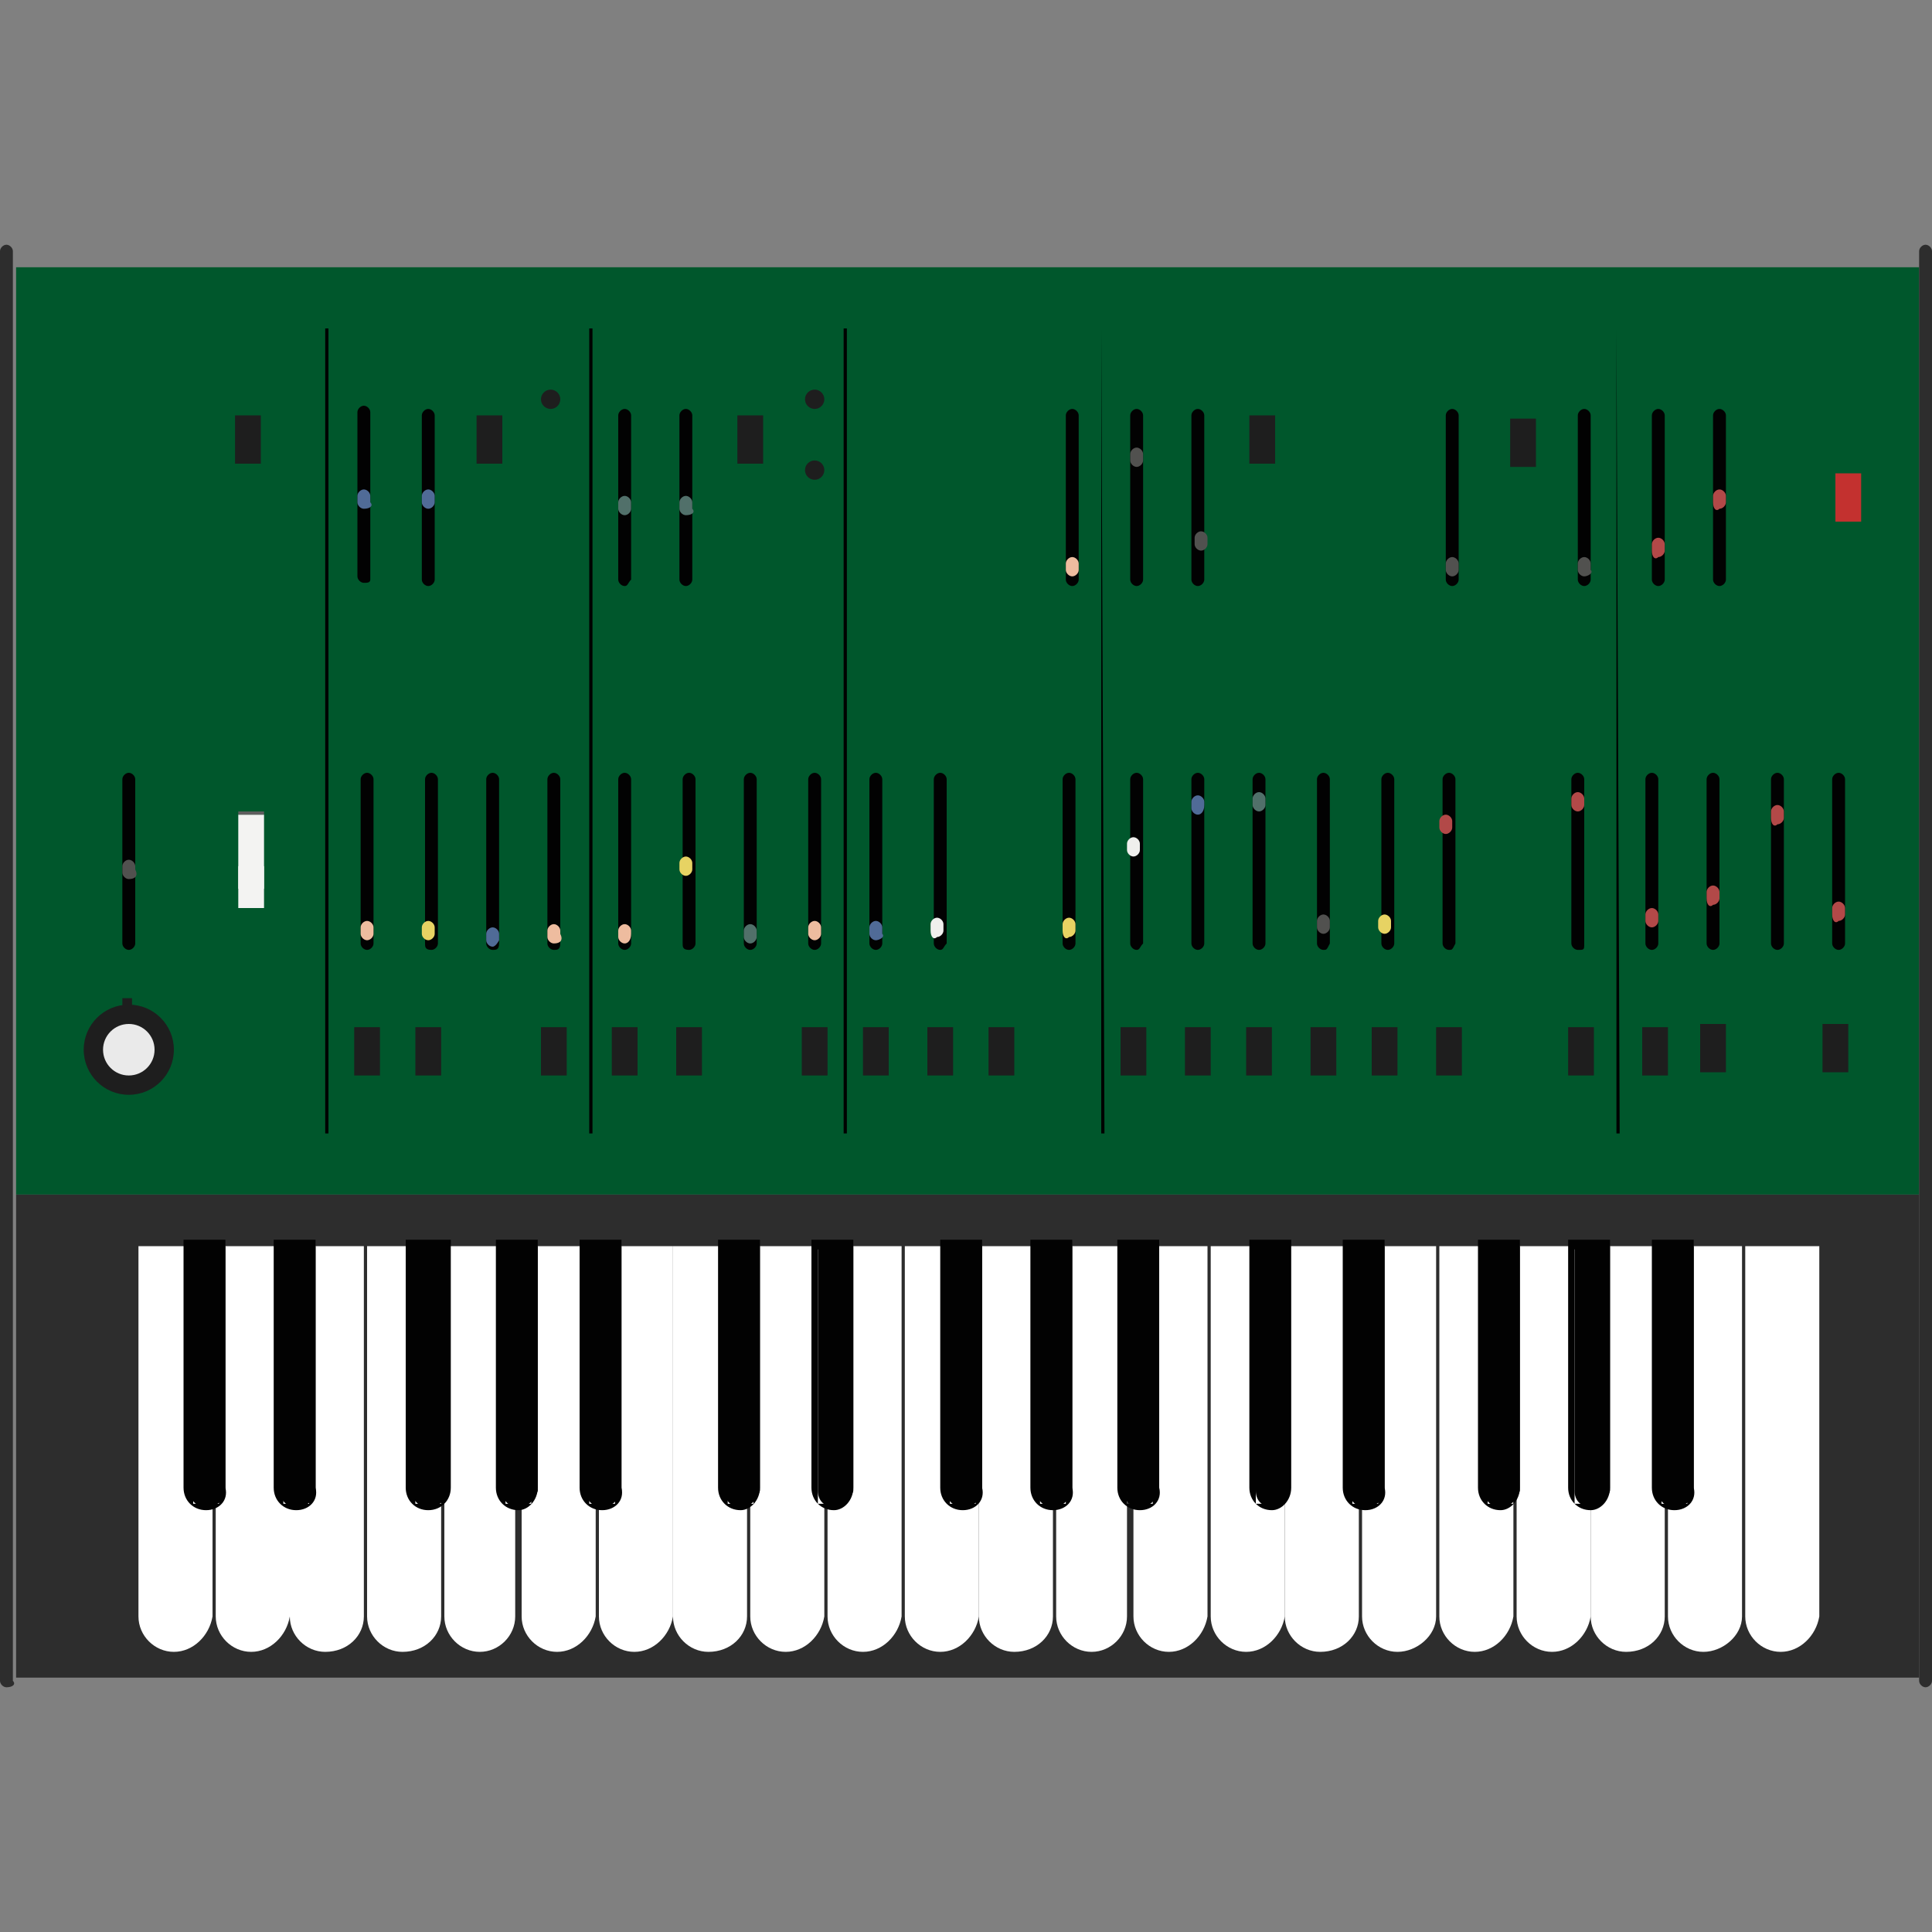 <svg enable-background="new 0 0 60 60" height="60" viewBox="0 0 60 60" width="60" xmlns="http://www.w3.org/2000/svg"><rect x="0" y="0" width="60" height="60" fill="#808080" stroke="none"/><path d="m.5 8.3h59.1v28.8h-59.1z" fill="#00572c"/><path d="m11.3 18.1c-.1 0-.2-.1-.2-.2v-5.1c0-.1.1-.2.2-.2s.2.1.2.2v5.2c0 .1-.1.1-.2.1z" fill="#020202"/><path d="m11.4 29.5c-.1 0-.2-.1-.2-.2v-5.1c0-.1.1-.2.2-.2s.2.1.2.2v5.1c0 .1-.1.2-.2.2z" fill="#020202"/><path d="m11.4 29.2c-.1 0-.2-.1-.2-.2v-.2c0-.1.1-.2.2-.2s.2.1.2.2v.2c0 .1-.1.2-.2.2z" fill="#eebc9f"/><path d="m17.2 29.5c-.1 0-.2-.1-.2-.2v-5.1c0-.1.1-.2.2-.2s.2.1.2.2v5.1c0 .2-.1.2-.2.2z" fill="#020202"/><path d="m17.2 29.3c-.1 0-.2-.1-.2-.2v-.2c0-.1.1-.2.2-.2s.2.1.2.2v.1c.1.2 0 .3-.2.3z" fill="#eebc9f"/><path d="m19.4 29.5c-.1 0-.2-.1-.2-.2v-5.1c0-.1.1-.2.2-.2s.2.1.2.2v5.1c0 .1-.1.2-.2.2z" fill="#020202"/><path d="m19.4 29.3c-.1 0-.2-.1-.2-.2v-.2c0-.1.1-.2.2-.2s.2.1.2.2v.1c0 .2-.1.3-.2.3z" fill="#eebc9f"/><path d="m11.3 15.8c-.1 0-.2-.1-.2-.2v-.2c0-.1.1-.2.2-.2s.2.1.2.2v.2c.1.1 0 .2-.2.2z" fill="#506b97"/><path d="m13.3 18.2c-.1 0-.2-.1-.2-.2v-5.1c0-.1.1-.2.2-.2s.2.1.2.2v5.1c0 .1-.1.2-.2.2z" fill="#020202"/><path d="m13.3 15.8c-.1 0-.2-.1-.2-.2v-.2c0-.1.1-.2.2-.2s.2.1.2.2v.2c0 .1-.1.2-.2.2z" fill="#506b97"/><path d="m37.2 29.5c-.1 0-.2-.1-.2-.2v-5.1c0-.1.1-.2.2-.2s.2.1.2.2v5.1c0 .1-.1.2-.2.2z" fill="#020202"/><path d="m37.2 25.3c-.1 0-.2-.1-.2-.2v-.2c0-.1.1-.2.2-.2s.2.1.2.2v.1c0 .2-.1.3-.2.3z" fill="#506b97"/><path d="m27.2 29.5c-.1 0-.2-.1-.2-.2v-5.1c0-.1.1-.2.2-.2s.2.1.2.2v5.1c0 .1-.1.2-.2.2z" fill="#020202"/><path d="m27.2 29.2c-.1 0-.2-.1-.2-.2v-.2c0-.1.1-.2.2-.2s.2.1.2.2v.2c.1.1-.1.2-.2.2z" fill="#506b97"/><path d="m15.3 29.5c-.1 0-.2-.1-.2-.2v-5.1c0-.1.1-.2.2-.2s.2.1.2.2v5.1c0 .2-.1.2-.2.2z" fill="#020202"/><path d="m15.3 29.4c-.1 0-.2-.1-.2-.2v-.2c0-.1.1-.2.2-.2s.2.1.2.2v.2s-.1.2-.2.2z" fill="#506b97"/><path d="m19.4 18.2c-.1 0-.2-.1-.2-.2v-5.1c0-.1.1-.2.2-.2s.2.1.2.2v5.1c-.1.1-.1.2-.2.2z" fill="#020202"/><path d="m19.4 16c-.1 0-.2-.1-.2-.2v-.2c0-.1.1-.2.2-.2s.2.1.2.2v.2c0 .1-.1.2-.2.2z" fill="#51706a"/><path d="m21.3 18.2c-.1 0-.2-.1-.2-.2v-5.1c0-.1.1-.2.2-.2s.2.1.2.2v5.1c0 .1-.1.2-.2.2z" fill="#020202"/><path d="m21.3 16c-.1 0-.2-.1-.2-.2v-.2c0-.1.1-.2.2-.2s.2.1.2.2v.2c.1.1 0 .2-.2.2z" fill="#51706a"/><path d="m23.3 29.5c-.1 0-.2-.1-.2-.2v-5.1c0-.1.1-.2.2-.2s.2.1.2.2v5.1c0 .1-.1.2-.2.2z" fill="#020202"/><path d="m23.3 29.3c-.1 0-.2-.1-.2-.2v-.2c0-.1.1-.2.2-.2s.2.1.2.2v.2c0 .1-.1.2-.2.2z" fill="#51706a"/><path d="m39.1 29.5c-.1 0-.2-.1-.2-.2v-5.1c0-.1.1-.2.2-.2s.2.1.2.2v5.1c0 .1-.1.2-.2.2z" fill="#020202"/><path d="m39.1 25.2c-.1 0-.2-.1-.2-.2v-.2c0-.1.1-.2.2-.2s.2.1.2.2v.2c0 .1-.1.2-.2.2z" fill="#51706a"/><g fill="#1e1e1e"><path d="m7.3 12.9h.8v1.5h-.8z"/><path d="m11 31.9h.8v1.5h-.8z"/><path d="m12.9 31.9h.8v1.5h-.8z"/><path d="m16.8 31.9h.8v1.5h-.8z"/><path d="m19 31.9h.8v1.5h-.8z"/><path d="m21 31.9h.8v1.5h-.8z"/><path d="m24.9 31.9h.8v1.5h-.8z"/><path d="m26.8 31.9h.8v1.5h-.8z"/><path d="m28.8 31.9h.8v1.5h-.8z"/><path d="m30.7 31.9h.8v1.5h-.8z"/><path d="m34.8 31.9h.8v1.5h-.8z"/><path d="m36.8 31.9h.8v1.5h-.8z"/><path d="m38.7 31.9h.8v1.5h-.8z"/><path d="m40.7 31.9h.8v1.5h-.8z"/><path d="m42.6 31.9h.8v1.5h-.8z"/><path d="m44.6 31.9h.8v1.5h-.8z"/><path d="m48.7 31.9h.8v1.5h-.8z"/><path d="m51 31.9h.8v1.5h-.8z"/><path d="m52.8 31.8h.8v1.5h-.8z"/><path d="m56.6 31.8h.8v1.5h-.8z"/><path d="m14.8 12.9h.8v1.5h-.8z"/><path d="m22.9 12.9h.8v1.5h-.8z"/><path d="m38.8 12.9h.8v1.5h-.8z"/><path d="m46.9 13h.8v1.5h-.8z"/></g><path d="m57 14.7h.8v1.5h-.8z" fill="#c3312f"/><path d="m33.3 18.2c-.1 0-.2-.1-.2-.2v-5.1c0-.1.1-.2.2-.2s.2.1.2.2v5.1c0 .1-.1.2-.2.2z" fill="#020202"/><path d="m33.3 17.9c-.1 0-.2-.1-.2-.2v-.2c0-.1.1-.2.2-.2s.2.1.2.2v.2c0 .1-.1.2-.2.2z" fill="#eebc9f"/><path d="m25.3 29.5c-.1 0-.2-.1-.2-.2v-5.1c0-.1.1-.2.2-.2s.2.1.2.2v5.1c0 .1-.1.2-.2.2z" fill="#020202"/><path d="m25.3 29.2c-.1 0-.2-.1-.2-.2v-.2c0-.1.1-.2.2-.2s.2.1.2.2v.2c0 .1-.1.2-.2.2z" fill="#eebc9f"/><path d="m35.3 18.2c-.1 0-.2-.1-.2-.2v-5.1c0-.1.1-.2.2-.2s.2.1.2.2v5.1c0 .1-.1.2-.2.2z" fill="#020202"/><path d="m35.3 14.5c-.1 0-.2-.1-.2-.2v-.2c0-.1.1-.2.2-.2s.2.1.2.2v.2c0 .1-.1.2-.2.2z" fill="#51514f"/><path d="m4 29.5c-.1 0-.2-.1-.2-.2v-5.1c0-.1.1-.2.2-.2s.2.1.2.2v5.1c0 .1-.1.2-.2.2z" fill="#020202"/><path d="m4 27.3c-.1 0-.2-.1-.2-.2v-.2c0-.1.1-.2.2-.2s.2.1.2.2v.1c.1.2 0 .3-.2.3z" fill="#51514f"/><path d="m37.2 18.2c-.1 0-.2-.1-.2-.2v-5.1c0-.1.1-.2.2-.2s.2.1.2.2v5.1c0 .1-.1.2-.2.2z" fill="#020202"/><path d="m37.3 17.1c-.1 0-.2-.1-.2-.2v-.2c0-.1.1-.2.2-.2s.2.1.2.2v.2c0 .1-.1.2-.2.2z" fill="#51514f"/><circle cx="25.3" cy="12.4" fill="#1e1e1e" r=".3"/><circle cx="17.1" cy="12.4" fill="#1e1e1e" r=".3"/><circle cx="25.3" cy="14.6" fill="#1e1e1e" r=".3"/><path d="m45.1 18.2c-.1 0-.2-.1-.2-.2v-5.1c0-.1.1-.2.2-.2s.2.1.2.2v5.1c0 .1-.1.2-.2.2z" fill="#020202"/><path d="m45.1 17.9c-.1 0-.2-.1-.2-.2v-.2c0-.1.1-.2.2-.2s.2.1.2.2v.2c0 .1-.1.2-.2.2z" fill="#51514f"/><path d="m49.2 18.2c-.1 0-.2-.1-.2-.2v-5.1c0-.1.1-.2.2-.2s.2.1.2.2v5.1c0 .1-.1.2-.2.2z" fill="#020202"/><path d="m49.2 17.9c-.1 0-.2-.1-.2-.2v-.2c0-.1.1-.2.2-.2s.2.1.2.2v.2c.1.1-.1.2-.2.2z" fill="#51514f"/><path d="m41.1 29.5c-.1 0-.2-.1-.2-.2v-5.1c0-.1.1-.2.2-.2s.2.1.2.2v5.1c-.1.2-.1.2-.2.2z" fill="#020202"/><path d="m41.1 29c-.1 0-.2-.1-.2-.2v-.2c0-.1.1-.2.2-.2s.2.1.2.2v.2c0 .1-.1.2-.2.2z" fill="#51514f"/><path d="m53.4 18.2c-.1 0-.2-.1-.2-.2v-5.1c0-.1.1-.2.2-.2s.2.1.2.2v5.1c0 .1-.1.2-.2.2z" fill="#020202"/><path d="m53.2 15.6v-.2c0-.1.1-.2.2-.2s.2.1.2.2v.2c0 .1-.1.2-.2.2-.1.1-.2 0-.2-.2z" fill="#b24948"/><path d="m51.5 18.2c-.1 0-.2-.1-.2-.2v-5.1c0-.1.1-.2.2-.2s.2.1.2.2v5.1c0 .1-.1.2-.2.2z" fill="#020202"/><path d="m51.3 17.1v-.2c0-.1.1-.2.2-.2s.2.1.2.2v.2c0 .1-.1.2-.2.2-.1.1-.2 0-.2-.2z" fill="#b24948"/><path d="m57.1 29.5c-.1 0-.2-.1-.2-.2v-5.1c0-.1.1-.2.2-.2s.2.1.2.2v5.1c0 .1-.1.2-.2.2z" fill="#020202"/><path d="m56.9 28.4v-.2c0-.1.1-.2.2-.2s.2.1.2.2v.2c0 .1-.1.2-.2.2-.1.1-.2 0-.2-.2z" fill="#b24948"/><path d="m55.2 29.5c-.1 0-.2-.1-.2-.2v-5.1c0-.1.1-.2.2-.2s.2.1.2.2v5.1c0 .1-.1.2-.2.2z" fill="#020202"/><path d="m55 25.4v-.2c0-.1.1-.2.2-.2s.2.1.2.2v.2c0 .1-.1.2-.2.2-.1.1-.2 0-.2-.2z" fill="#b24948"/><path d="m53.2 29.5c-.1 0-.2-.1-.2-.2v-5.1c0-.1.1-.2.2-.2s.2.1.2.2v5.1c0 .1-.1.2-.2.2z" fill="#020202"/><path d="m53 27.9v-.2c0-.1.1-.2.2-.2s.2.1.2.2v.2c0 .1-.1.2-.2.2-.1.1-.2 0-.2-.2z" fill="#b24948"/><path d="m51.3 29.5c-.1 0-.2-.1-.2-.2v-5.1c0-.1.1-.2.2-.2s.2.1.2.2v5.1c0 .1-.1.2-.2.2z" fill="#020202"/><path d="m51.1 28.6v-.2c0-.1.1-.2.2-.2s.2.1.2.2v.2c0 .1-.1.2-.2.2s-.2-.1-.2-.2z" fill="#b24948"/><path d="m49 29.5c-.1 0-.2-.1-.2-.2v-5.1c0-.1.1-.2.2-.2s.2.1.2.2v5.1c0 .2 0 .2-.2.2z" fill="#020202"/><path d="m48.8 25v-.2c0-.1.1-.2.2-.2s.2.1.2.2v.2c0 .1-.1.2-.2.2s-.2-.1-.2-.2z" fill="#b24948"/><path d="m45 29.5c-.1 0-.2-.1-.2-.2v-5.1c0-.1.1-.2.2-.2s.2.1.2.2v5.1c-.1.2-.1.2-.2.2z" fill="#020202"/><path d="m44.7 25.7v-.2c0-.1.1-.2.2-.2s.2.1.2.2v.2c0 .1-.1.2-.2.2s-.2-.1-.2-.2z" fill="#b24948"/><path d="m43.1 29.5c-.1 0-.2-.1-.2-.2v-5.1c0-.1.1-.2.2-.2s.2.1.2.2v5.1c0 .1-.1.2-.2.2z" fill="#020202"/><path d="m42.8 28.8v-.2c0-.1.1-.2.2-.2s.2.1.2.2v.2c0 .1-.1.2-.2.2s-.2-.1-.2-.2z" fill="#e7d363"/><path d="m33.2 29.5c-.1 0-.2-.1-.2-.2v-5.1c0-.1.1-.2.2-.2s.2.1.2.2v5.1c0 .1-.1.2-.2.2z" fill="#020202"/><path d="m33 28.9v-.2c0-.1.1-.2.2-.2s.2.1.2.2v.2c0 .1-.1.2-.2.2-.1.1-.2 0-.2-.2z" fill="#e7d363"/><path d="m21.2 29.3v-5.1c0-.1.1-.2.2-.2s.2.1.2.2v5.1c0 .1-.1.2-.2.2-.2 0-.2-.1-.2-.2z" fill="#020202"/><path d="m21.1 27v-.2c0-.1.1-.2.2-.2s.2.1.2.2v.2c0 .1-.1.2-.2.2s-.2-.1-.2-.2z" fill="#e7d363"/><path d="m13.2 29.3v-5.1c0-.1.1-.2.2-.2s.2.1.2.2v5.1c0 .1-.1.2-.2.2-.2 0-.2-.1-.2-.2z" fill="#020202"/><path d="m13.1 29v-.2c0-.1.1-.2.2-.2s.2.1.2.2v.2c0 .1-.1.2-.2.2s-.2-.1-.2-.2z" fill="#e7d363"/><path d="m35.3 29.5c-.1 0-.2-.1-.2-.2v-5.1c0-.1.1-.2.2-.2s.2.1.2.2v5.1c-.1.1-.1.2-.2.2z" fill="#020202"/><path d="m35 26.4v-.2c0-.1.1-.2.2-.2s.2.1.2.2v.2c0 .1-.1.2-.2.2s-.2-.1-.2-.2z" fill="#efefed"/><path d="m29.2 29.5c-.1 0-.2-.1-.2-.2v-5.1c0-.1.1-.2.2-.2s.2.1.2.2v5.1c-.1.1-.1.2-.2.2z" fill="#020202"/><path d="m28.9 28.9v-.2c0-.1.1-.2.2-.2s.2.1.2.2v.2c0 .1-.1.2-.2.2-.1.1-.2 0-.2-.2z" fill="#efefed"/><path d="m7.4 25.3h.8v2.9h-.8z" fill="#f3f3f2"/><path d="m8.2 28.2h-.8v-3h.8zm-.8 0h.8v-2.9h-.8z" fill="#5e5e5e"/><path d="m7.4 26.9h.8v.7h-.8z" fill="#f3f3f2"/><path d="m8.2 27.6h-.8v-.7h.8zm-.8 0h.8v-.7h-.8z" fill="#5e5e5e"/><path d="m10.1 10.2h.1v25h-.1z"/><path d="m18.3 10.2h.1v25h-.1z"/><path d="m26.2 10.2h.1v25h-.1z"/><path d="m34.2 10.2.1 25h-.1z"/><path d="m50.2 10.2.1 25h-.1z"/><path d="m.5 37.1h59.1v15h-59.1z" fill="#2d2d2d"/><path d="m5.4 51.3c-.6 0-1.1-.5-1.1-1.1v-11.5h2.3v11.5c-.1.6-.6 1.1-1.2 1.1z" fill="#fff"/><path d="m7.8 51.3c-.6 0-1.1-.5-1.1-1.1v-11.5h2.3v11.5c-.1.6-.6 1.1-1.2 1.1z" fill="#fff"/><path d="m10.1 51.3c-.6 0-1.1-.5-1.1-1.1v-11.5h2.3v11.5c0 .6-.5 1.1-1.2 1.1z" fill="#fff"/><path d="m9.2 46.8c-.3 0-.5-.2-.5-.5v-7.6h1.1v7.6c0 .3-.3.5-.6.5z" fill="#020202"/><path d="m9.2 46.9c-.4 0-.7-.3-.7-.7v-7.7h1.3v7.7c.1.4-.2.7-.6.7zm-.4-8.1v7.9h.8v-7.9z" fill="#020202"/><path d="m6.4 46.8c-.3 0-.5-.2-.5-.5v-7.6h1.1v7.6c0 .3-.3.5-.6.5z" fill="#020202"/><path d="m6.4 46.9c-.4 0-.7-.3-.7-.7v-7.7h1.3v7.7c.1.4-.2.7-.6.7zm-.4-8.1v7.9h.8v-7.9z" fill="#020202"/><path d="m12.5 51.3c-.6 0-1.1-.5-1.1-1.1v-11.5h2.3v11.5c0 .6-.5 1.1-1.2 1.1z" fill="#fff"/><path d="m14.9 51.3c-.6 0-1.1-.5-1.1-1.1v-11.5h2.2v11.5c0 .6-.5 1.1-1.1 1.1z" fill="#fff"/><path d="m17.3 51.3c-.6 0-1.1-.5-1.1-1.1v-11.5h2.3v11.5c-.1.6-.6 1.1-1.2 1.1z" fill="#fff"/><path d="m13.3 46.8c-.3 0-.5-.2-.5-.5v-7.6h1.1v7.6c0 .3-.3.5-.6.5z" fill="#020202"/><path d="m13.3 46.9c-.4 0-.7-.3-.7-.7v-7.7h1.4v7.7c0 .4-.3.7-.7.7zm-.4-8.1v7.9h.8v-7.9z" fill="#020202"/><path d="m19.7 51.3c-.6 0-1.1-.5-1.1-1.1v-11.5h2.3v11.5c-.1.6-.6 1.1-1.2 1.1z" fill="#fff"/><path d="m22 51.3c-.6 0-1.1-.5-1.1-1.1v-11.5h2.3v11.5c0 .6-.5 1.1-1.2 1.1z" fill="#fff"/><path d="m24.4 51.3c-.6 0-1.1-.5-1.1-1.1v-11.5h2.3v11.5c-.1.6-.6 1.1-1.2 1.1z" fill="#fff"/><path d="m26.8 51.3c-.6 0-1.1-.5-1.1-1.1v-11.5h2.3v11.5c-.1.6-.6 1.1-1.2 1.1z" fill="#fff"/><path d="m29.2 51.3c-.6 0-1.1-.5-1.1-1.1v-11.5h2.3v11.5c-.1.6-.6 1.1-1.2 1.1z" fill="#fff"/><path d="m31.5 51.3c-.6 0-1.1-.5-1.1-1.1v-11.5h2.3v11.5c0 .6-.5 1.1-1.2 1.1z" fill="#fff"/><path d="m18.7 46.8c-.3 0-.5-.2-.5-.5v-7.6h1.1v7.6c-.1.3-.3.5-.6.5z" fill="#020202"/><path d="m18.7 46.9c-.4 0-.7-.3-.7-.7v-7.7h1.3v7.7c.1.4-.2.7-.6.7zm-.4-8.1v7.9h.8v-7.9z" fill="#020202"/><path d="m23 46.8c-.3 0-.5-.2-.5-.5v-7.6h1.1v7.6c-.1.3-.3.5-.6.5z" fill="#020202"/><path d="m23 46.9c-.4 0-.7-.3-.7-.7v-7.7h1.3v7.7c0 .4-.3.7-.6.7zm-.4-8.1v7.9h.8v-7.9z" fill="#020202"/><path d="m25.9 46.8c-.3 0-.5-.2-.5-.5v-7.6h1.1v7.6c-.1.3-.3.5-.6.5z" fill="#020202"/><path d="m25.9 46.9c-.4 0-.7-.3-.7-.7v-7.7h1.3v7.7c0 .4-.3.7-.6.7zm-.5-8.1v7.9h.8v-7.9z" fill="#020202"/><path d="m29.9 46.8c-.3 0-.5-.2-.5-.5v-7.6h1.1v7.6c0 .3-.3.5-.6.5z" fill="#020202"/><path d="m29.9 46.9c-.4 0-.7-.3-.7-.7v-7.7h1.3v7.7c.1.4-.2.7-.6.7zm-.4-8.1v7.9h.8v-7.9z" fill="#020202"/><path d="m16.1 46.8c-.3 0-.5-.2-.5-.5v-7.6h1.1v7.6c-.1.3-.3.5-.6.5z" fill="#020202"/><path d="m16.1 46.9c-.4 0-.7-.3-.7-.7v-7.7h1.3v7.7c0 .4-.3.7-.6.7zm-.4-8.1v7.9h.8v-7.9z" fill="#020202"/><path d="m33.9 51.3c-.6 0-1.1-.5-1.1-1.1v-11.5h2.2v11.5c0 .6-.5 1.1-1.1 1.1z" fill="#fff"/><path d="m36.3 51.3c-.6 0-1.1-.5-1.1-1.1v-11.5h2.3v11.5c-.1.6-.6 1.1-1.2 1.1z" fill="#fff"/><path d="m38.7 51.3c-.6 0-1.1-.5-1.1-1.1v-11.5h2.3v11.5c-.1.6-.6 1.1-1.2 1.1z" fill="#fff"/><path d="m41 51.3c-.6 0-1.1-.5-1.1-1.1v-11.5h2.3v11.5c0 .6-.5 1.1-1.2 1.1z" fill="#fff"/><path d="m43.4 51.3c-.6 0-1.1-.5-1.1-1.1v-11.5h2.3v11.5c0 .6-.6 1.1-1.2 1.1z" fill="#fff"/><path d="m45.8 51.3c-.6 0-1.1-.5-1.1-1.1v-11.5h2.3v11.5c-.1.6-.6 1.1-1.2 1.1z" fill="#fff"/><path d="m48.2 51.3c-.6 0-1.1-.5-1.1-1.1v-11.5h2.3v11.5c-.1.6-.6 1.1-1.2 1.1z" fill="#fff"/><path d="m50.5 51.3c-.6 0-1.1-.5-1.1-1.1v-11.5h2.3v11.5c0 .6-.5 1.1-1.2 1.1z" fill="#fff"/><path d="m52.9 51.3c-.6 0-1.1-.5-1.1-1.1v-11.5h2.3v11.5c0 .6-.6 1.1-1.2 1.1z" fill="#fff"/><path d="m55.3 51.3c-.6 0-1.1-.5-1.1-1.1v-11.5h2.3v11.5c-.1.6-.6 1.1-1.2 1.1z" fill="#fff"/><path d="m32.7 46.8c-.3 0-.5-.2-.5-.5v-7.6h1.1v7.6c-.1.3-.3.5-.6.5z" fill="#020202"/><path d="m32.7 46.9c-.4 0-.7-.3-.7-.7v-7.7h1.3v7.7c.1.4-.2.7-.6.7zm-.4-8.1v7.9h.8v-7.9z" fill="#020202"/><path d="m35.4 46.8c-.3 0-.5-.2-.5-.5v-7.6h1.1v7.6c-.1.3-.3.5-.6.5z" fill="#020202"/><path d="m35.4 46.9c-.4 0-.7-.3-.7-.7v-7.7h1.3v7.7c.1.4-.2.7-.6.7zm-.4-8.1v7.9h.8v-7.9z" fill="#020202"/><path d="m39.5 46.8c-.3 0-.5-.2-.5-.5v-7.6h1v7.6c0 .3-.2.5-.5.5z" fill="#020202"/><path d="m39.5 46.9c-.4 0-.7-.3-.7-.7v-7.7h1.3v7.7c0 .4-.3.7-.6.7zm-.5-8.1v7.9h.8v-7.9z" fill="#020202"/><path d="m42.4 46.8c-.3 0-.5-.2-.5-.5v-7.6h1.1v7.6c0 .3-.3.5-.6.5z" fill="#020202"/><path d="m42.4 46.9c-.4 0-.7-.3-.7-.7v-7.7h1.3v7.7c.1.4-.2.7-.6.7zm-.4-8.1v7.9h.8v-7.9z" fill="#020202"/><path d="m46.6 46.8c-.3 0-.5-.2-.5-.5v-7.6h1.1v7.6c-.1.3-.3.5-.6.5z" fill="#020202"/><path d="m46.6 46.9c-.4 0-.7-.3-.7-.7v-7.7h1.3v7.7c0 .4-.3.7-.6.7zm-.4-8.1v7.9h.8v-7.9z" fill="#020202"/><path d="m49.4 46.8c-.3 0-.5-.2-.5-.5v-7.6h1.1v7.6c-.1.3-.3.5-.6.5z" fill="#020202"/><path d="m49.4 46.9c-.4 0-.7-.3-.7-.7v-7.7h1.3v7.7c0 .4-.3.7-.6.7zm-.5-8.1v7.9h.8v-7.9z" fill="#020202"/><path d="m52 46.8c-.3 0-.5-.2-.5-.5v-7.6h1.1v7.6c0 .3-.3.5-.6.5z" fill="#020202"/><path d="m52 46.9c-.4 0-.7-.3-.7-.7v-7.7h1.3v7.7c.1.4-.2.7-.6.7zm-.4-8.1v7.9h.8v-7.9z" fill="#020202"/><path d="m.2 52.4c-.1 0-.2-.1-.2-.2v-44.4c0-.1.1-.2.2-.2s.2.1.2.2v44.4c.1.1 0 .2-.2.2z" fill="#2d2d2d"/><path d="m59.8 52.4c-.1 0-.2-.1-.2-.2v-44.4c0-.1.1-.2.2-.2s.2.1.2.2v44.4c0 .1-.1.2-.2.2z" fill="#2d2d2d"/><circle cx="4" cy="32.6" fill="#1e1e1e" r="1.4"/><circle cx="4" cy="32.6" fill="#eaeaea" r=".8"/><path d="m3.8 31h.3v.5h-.3z" fill="#1e1e1e"/></svg>